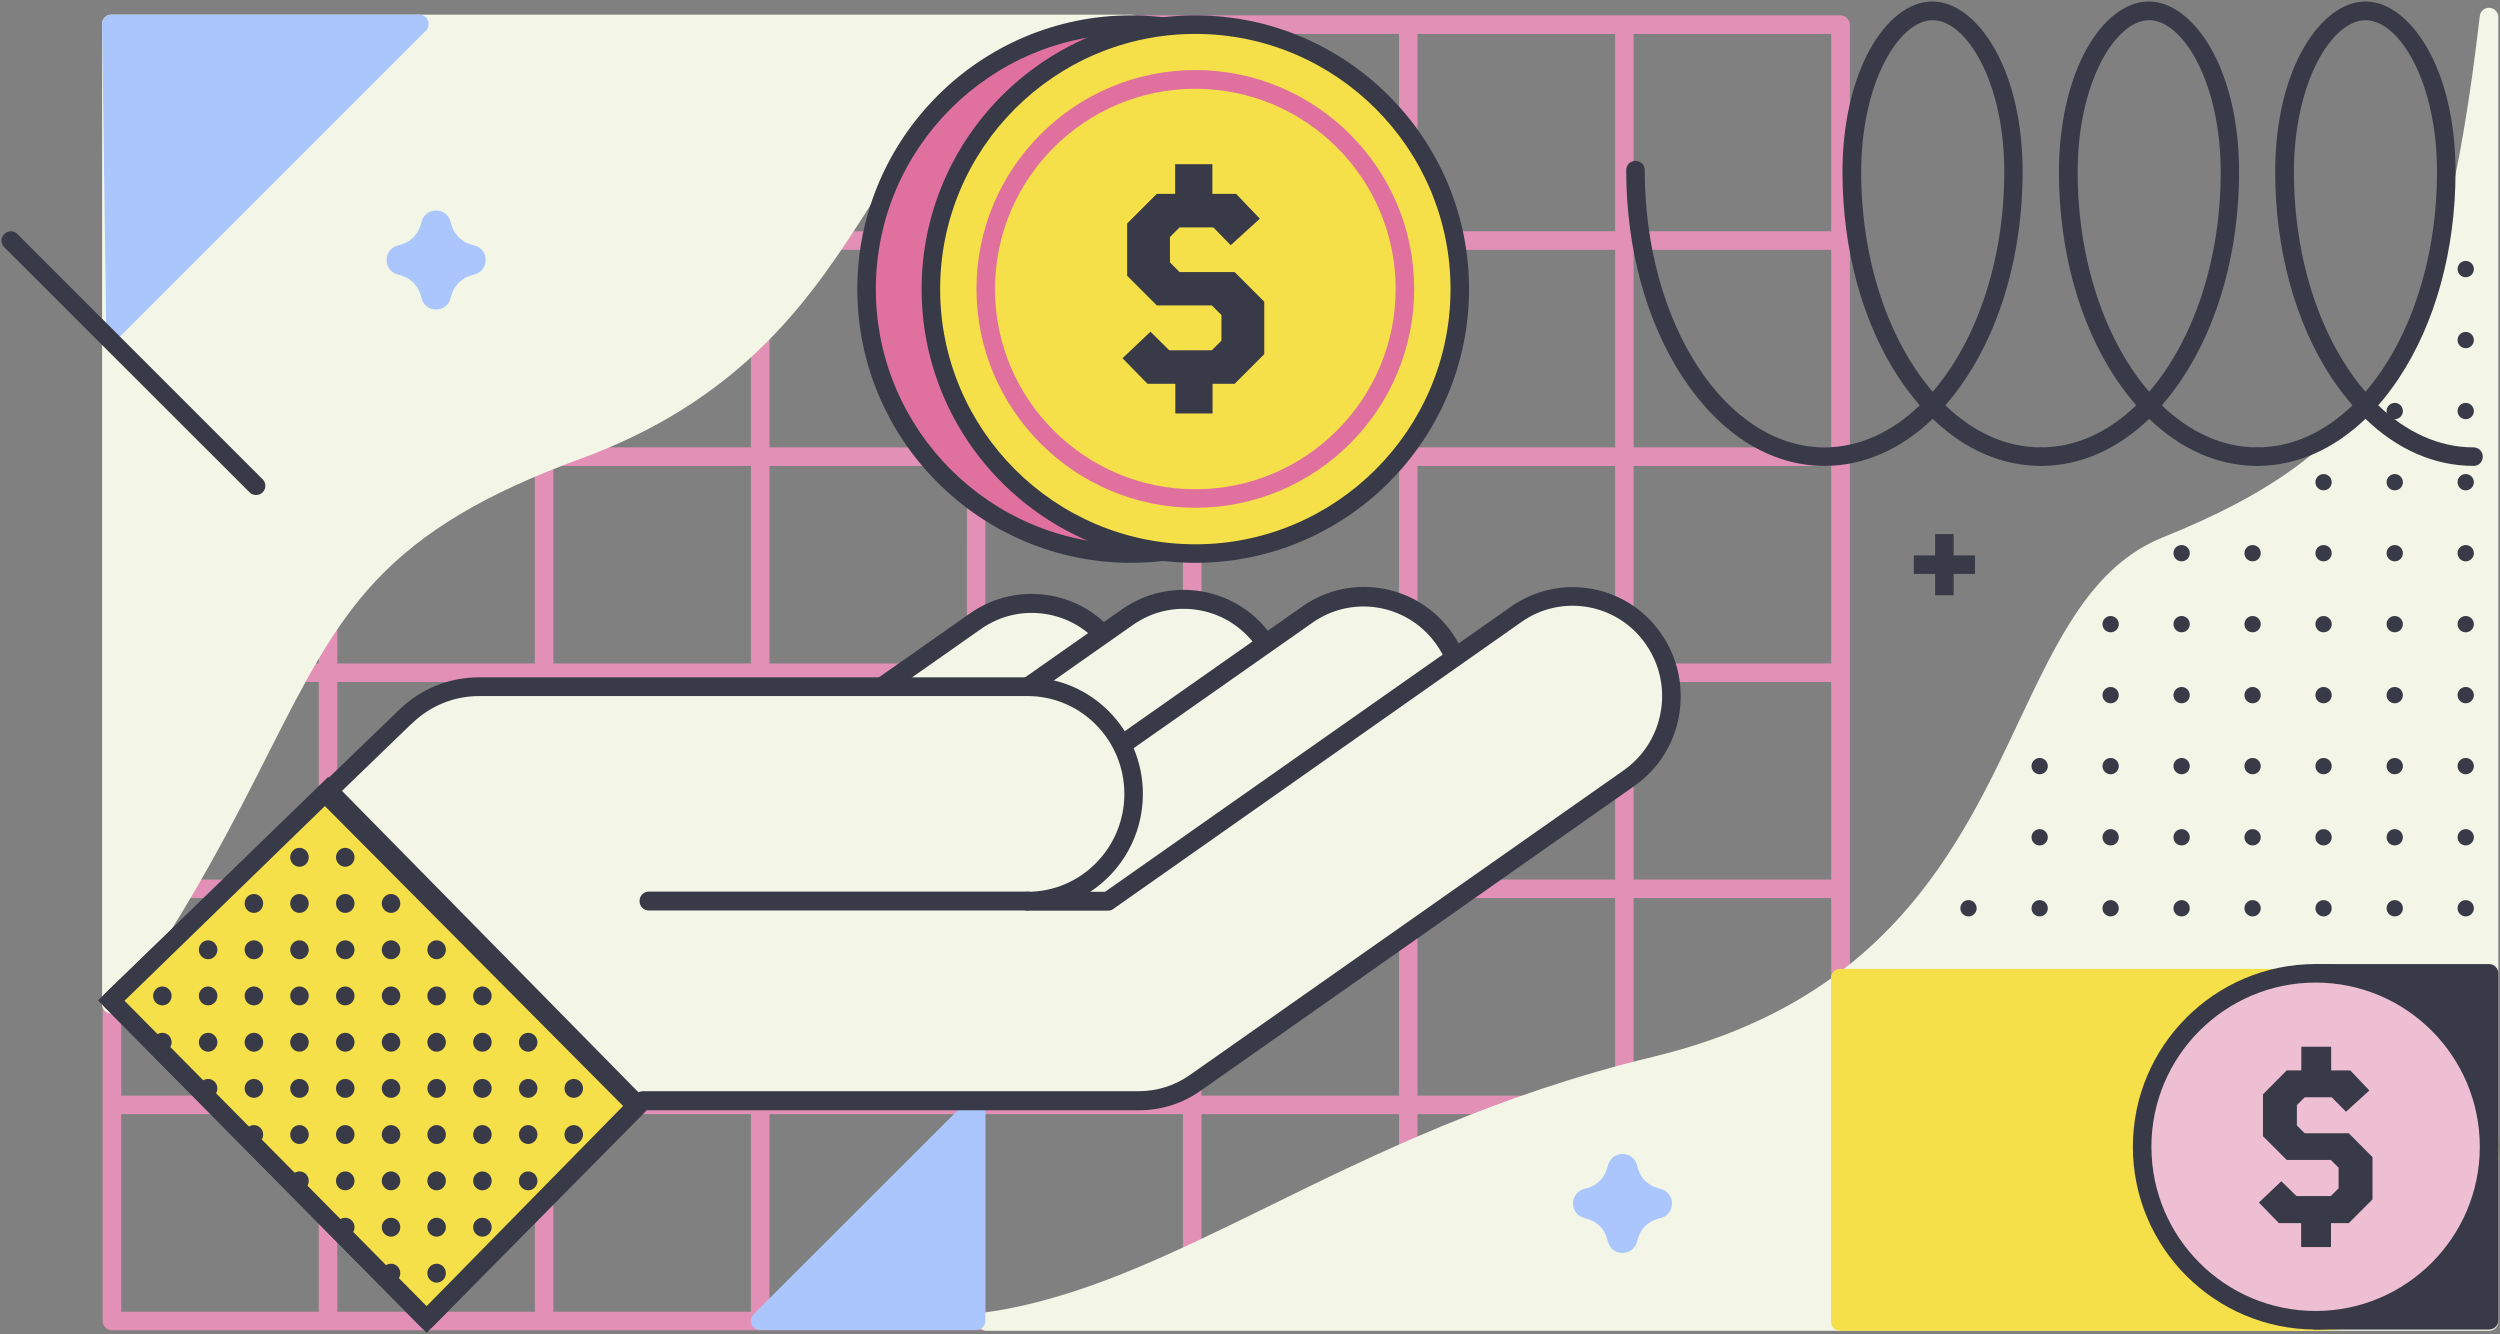<svg xmlns="http://www.w3.org/2000/svg" xmlns:xlink="http://www.w3.org/1999/xlink" width="1349" height="720" version="1.1" viewBox="0 0 1349 720"><rect x="0" y="0" width="1349" height="720" fill="#808080" stroke="none"/><title>abstract-easy-money</title><desc>Created with Sketch.</desc><g id="Page-1" fill="none" fill-rule="evenodd" stroke="none" stroke-width="1"><g id="abstract-easy-money" transform="translate(-265, -187)"><g id="Group" transform="translate(265, 141)"><path id="Shape" fill="#E290B5" fill-rule="nonzero" d="M993.1,54.3 L876.5,54.3 L759.9,54.3 L643.3,54.3 L526.7,54.3 L410.2,54.3 L293.6,54.3 L177,54.3 L60.4,54.3 C57.6,54.3 55.4,56.5 55.4,59.3 L55.4,175.9 L55.4,292.5 L55.4,409 L55.4,525.6 L55.4,642.2 L55.4,758.8 C55.4,761.6 57.6,763.8 60.4,763.8 L177,763.8 L293.6,763.8 L410.2,763.8 L526.8,763.8 L643.4,763.8 L760,763.8 L876.6,763.8 L993.2,763.8 C996,763.8 998.2,761.6 998.2,758.8 L998.2,642.2 L998.2,525.6 L998.2,409 L998.2,292.4 L998.2,175.8 L998.2,59.3 C998.1,56.5 995.8,54.3 993.1,54.3 Z M988.1,287.4 L881.5,287.4 L881.5,180.8 L988.1,180.8 L988.1,287.4 Z M988.1,404 L881.5,404 L881.5,297.4 L988.1,297.4 L988.1,404 Z M988.1,520.6 L881.5,520.6 L881.5,414 L988.1,414 L988.1,520.6 Z M65.4,414 L172,414 L172,520.6 L65.4,520.6 L65.4,414 Z M65.4,297.4 L172,297.4 L172,404 L65.4,404 L65.4,297.4 Z M871.5,404 L764.9,404 L764.9,297.4 L871.5,297.4 L871.5,404 Z M754.9,404 L648.3,404 L648.3,297.4 L754.9,297.4 L754.9,404 L754.9,404 Z M638.3,404 L531.7,404 L531.7,297.4 L638.3,297.4 L638.3,404 L638.3,404 Z M521.7,404 L415.2,404 L415.2,297.4 L521.8,297.4 L521.7,404 L521.7,404 Z M405.2,404 L298.6,404 L298.6,297.4 L405.2,297.4 L405.2,404 L405.2,404 Z M288.6,404 L182,404 L182,297.4 L288.6,297.4 L288.6,404 Z M182,414 L288.6,414 L288.6,520.6 L182,520.6 L182,414 Z M298.6,414 L405.2,414 L405.2,520.6 L298.6,520.6 L298.6,414 Z M415.2,414 L521.8,414 L521.8,520.6 L415.2,520.6 L415.2,414 Z M531.7,414 L638.3,414 L638.3,520.6 L531.7,520.6 L531.7,414 Z M648.3,414 L754.9,414 L754.9,520.6 L648.3,520.6 L648.3,414 Z M764.9,414 L871.5,414 L871.5,520.6 L764.9,520.6 L764.9,414 Z M871.5,287.4 L764.9,287.4 L764.9,180.8 L871.5,180.8 L871.5,287.4 Z M754.9,287.4 L648.3,287.4 L648.3,180.8 L754.9,180.8 L754.9,287.4 L754.9,287.4 Z M638.3,287.4 L531.7,287.4 L531.7,180.8 L638.3,180.8 L638.3,287.4 L638.3,287.4 Z M521.7,287.4 L415.2,287.4 L415.2,180.8 L521.8,180.8 L521.7,287.4 L521.7,287.4 Z M405.2,287.4 L298.6,287.4 L298.6,180.8 L405.2,180.8 L405.2,287.4 L405.2,287.4 Z M288.6,287.4 L182,287.4 L182,180.8 L288.6,180.8 L288.6,287.4 Z M172,287.4 L65.4,287.4 L65.4,180.8 L172,180.8 L172,287.4 Z M65.4,530.6 L172,530.6 L172,637.2 L65.4,637.2 L65.4,530.6 Z M182,530.6 L288.6,530.6 L288.6,637.2 L182,637.2 L182,530.6 Z M298.6,530.6 L405.2,530.6 L405.2,637.2 L298.6,637.2 L298.6,530.6 Z M415.2,530.6 L521.8,530.6 L521.8,637.2 L415.2,637.2 L415.2,530.6 Z M531.7,530.6 L638.3,530.6 L638.3,637.2 L531.7,637.2 L531.7,530.6 Z M648.3,530.6 L754.9,530.6 L754.9,637.2 L648.3,637.2 L648.3,530.6 Z M764.9,530.6 L871.5,530.6 L871.5,637.2 L764.9,637.2 L764.9,530.6 Z M881.5,530.6 L988.1,530.6 L988.1,637.2 L881.5,637.2 L881.5,530.6 Z M988.1,170.8 L881.5,170.8 L881.5,64.3 L988.1,64.3 L988.1,170.8 Z M871.5,170.8 L764.9,170.8 L764.9,64.3 L871.5,64.3 L871.5,170.8 Z M754.9,170.8 L648.3,170.8 L648.3,64.3 L754.9,64.3 L754.9,170.8 L754.9,170.8 Z M638.3,170.8 L531.7,170.8 L531.7,64.3 L638.3,64.3 L638.3,170.8 L638.3,170.8 Z M521.7,170.8 L415.2,170.8 L415.2,64.3 L521.8,64.3 L521.7,170.8 L521.7,170.8 Z M405.2,170.8 L298.6,170.8 L298.6,64.3 L405.2,64.3 L405.2,170.8 L405.2,170.8 Z M288.6,170.8 L182,170.8 L182,64.3 L288.6,64.3 L288.6,170.8 Z M65.4,64.3 L172,64.3 L172,170.9 L65.4,170.9 L65.4,64.3 Z M65.4,647.2 L172,647.2 L172,753.8 L65.4,753.8 L65.4,647.2 Z M182,647.2 L288.6,647.2 L288.6,753.8 L182,753.8 L182,647.2 Z M298.6,647.2 L405.2,647.2 L405.2,753.8 L298.6,753.8 L298.6,647.2 Z M415.2,647.2 L521.8,647.2 L521.8,753.8 L415.2,753.8 L415.2,647.2 Z M531.7,647.2 L638.3,647.2 L638.3,753.8 L531.7,753.8 L531.7,647.2 Z M648.3,647.2 L754.9,647.2 L754.9,753.8 L648.3,753.8 L648.3,647.2 Z M764.9,647.2 L871.5,647.2 L871.5,753.8 L764.9,753.8 L764.9,647.2 Z M988.1,753.7 L881.5,753.7 L881.5,647.2 L988.1,647.2 L988.1,753.7 Z"/><path id="Path" fill="#F3F6E6" fill-rule="nonzero" d="M1343.4,50.2 C1340.7,50 1338.4,52 1338.1,54.6 C1317.5,231.8 1282.4,289.6 1167.2,335.9 C1129.1,351.2 1110.8,390 1089.5,435 C1073.6,468.8 1055.5,507.1 1025.9,540 C992.1,577.7 948.4,602.6 892.2,616.2 C807.3,636.7 742,668.7 684.4,697 C629.7,723.8 582.5,747 531.7,754.2 C529.1,754.6 527.2,756.9 527.4,759.5 C527.6,762.1 529.8,764.1 532.4,764.1 L1343.1,764.1 C1345.9,764.1 1348.1,761.9 1348.1,759.1 L1348.1,55.2 C1348.1,52.6 1346,50.4 1343.4,50.2 Z"/><g id="Oval" fill="#383A48" fill-rule="nonzero" transform="translate(1019, 186)"><circle cx="311.5" cy="5.2" r="4.4"/><circle cx="311.5" cy="43.5" r="4.4"/><circle cx="311.5" cy="81.8" r="4.4"/><circle cx="311.5" cy="120.2" r="4.4"/><circle cx="311.5" cy="158.5" r="4.4"/><circle cx="311.5" cy="196.8" r="4.4"/><circle cx="311.5" cy="235.1" r="4.4"/><circle cx="311.5" cy="273.4" r="4.4"/><circle cx="311.5" cy="311.8" r="4.4"/><circle cx="311.5" cy="350.1" r="4.4"/><circle cx="311.5" cy="388.4" r="4.4"/><circle cx="273.2" cy="81.8" r="4.4"/><circle cx="273.2" cy="120.2" r="4.4"/><circle cx="273.2" cy="158.5" r="4.4"/><circle cx="273.2" cy="196.8" r="4.4"/><circle cx="273.2" cy="235.1" r="4.4"/><circle cx="273.2" cy="273.4" r="4.4"/><circle cx="273.2" cy="311.8" r="4.4"/><circle cx="273.2" cy="350.1" r="4.4"/><circle cx="273.2" cy="388.4" r="4.4"/><circle cx="234.8" cy="120.2" r="4.4"/><circle cx="234.8" cy="158.5" r="4.4"/><circle cx="234.8" cy="196.8" r="4.4"/><circle cx="234.8" cy="235.1" r="4.4"/><circle cx="234.8" cy="273.4" r="4.4"/><circle cx="234.8" cy="311.8" r="4.4"/><circle cx="234.8" cy="350.1" r="4.4"/><circle cx="234.8" cy="388.4" r="4.4"/><circle cx="196.5" cy="158.5" r="4.4"/><circle cx="196.5" cy="196.8" r="4.4"/><circle cx="196.5" cy="235.1" r="4.4"/><circle cx="196.5" cy="273.4" r="4.4"/><circle cx="196.5" cy="311.8" r="4.4"/><circle cx="196.5" cy="350.1" r="4.4"/><circle cx="196.5" cy="388.4" r="4.4"/><circle cx="158.2" cy="158.5" r="4.4"/><circle cx="158.2" cy="196.8" r="4.4"/><circle cx="158.2" cy="235.1" r="4.4"/><circle cx="158.2" cy="273.4" r="4.4"/><circle cx="158.2" cy="311.8" r="4.4"/><circle cx="158.2" cy="350.1" r="4.4"/><circle cx="158.2" cy="388.4" r="4.4"/><circle cx="119.9" cy="196.8" r="4.4"/><circle cx="119.9" cy="235.1" r="4.4"/><circle cx="119.9" cy="273.4" r="4.4"/><circle cx="119.9" cy="311.8" r="4.4"/><circle cx="119.9" cy="350.1" r="4.4"/><circle cx="119.9" cy="388.4" r="4.4"/><circle cx="81.6" cy="273.4" r="4.4"/><circle cx="81.6" cy="311.8" r="4.4"/><circle cx="81.6" cy="350.1" r="4.4"/><circle cx="81.6" cy="388.4" r="4.4"/><circle cx="43.2" cy="350.1" r="4.4"/><circle cx="43.2" cy="388.4" r="4.4"/><circle cx="4.9" cy="388.4" r="4.4"/></g><path id="Path" fill="#F3F6E6" fill-rule="nonzero" d="M610.3,53.9 L60.1,53.9 C57.3,53.9 55.1,56.1 55.1,58.9 L55.1,587.9 C55.1,590.1 56.5,592 58.6,592.7 C59.1,592.9 59.6,592.9 60.1,592.9 C61.7,592.9 63.3,592.1 64.2,590.8 C103.1,534.8 126.4,489 145,452.1 C164.2,414.3 179.3,384.4 202.9,359.3 C228,332.6 261.9,312.4 312.6,293.8 C352.9,279.1 385.9,258.5 413.5,230.9 C437.6,206.8 454,181.3 469.8,156.6 C503.1,104.8 529.4,63.8 610.2,63.8 C613,63.8 615.203,61.6 615.203,58.8 C615.3,56.1 613.1,53.9 610.3,53.9 Z"/><path id="Path" fill="#AAC6FC" fill-rule="nonzero" d="M528.7,637.5 C526.8,636.7 524.7,637.2 523.3,638.6 L406.6,755.2 C405.2,756.6 404.7,758.8 405.5,760.6 C406.3,762.5 408.1,763.7 410.1,763.7 L526.7,763.7 C529.5,763.7 531.7,761.5 531.7,758.7 L531.7,642.2 C531.7,640.1 530.5,638.3 528.7,637.5 Z"/><g transform="translate(52, 362)"><g fill-rule="nonzero" transform="translate(70, 4)"><path id="Path" fill="#F3F6E6" d="M58.7,277.8 L200.7,277.8 C211.6,277.8 222.2,274.5 231.1,268.2 L465.1,103.8 C489.3,86.8 495.3,53.2 478.5,28.9 C461.7,4.4 428.5,-1.6 404.4,15.3 L183.9,170.1 L58.7,170.1 C29.3,170.1 5.4,194.2 5.4,224 C5.4,253.7 29.2,277.8 58.7,277.8 Z"/><path id="Shape" fill="#383A48" d="M200.6,282.8 L58.6,282.8 C26.5,282.8 0.3,256.4 0.3,223.8 C0.3,191.2 26.4,164.8 58.6,164.8 L182.3,164.8 L401.4,11 C414.2,2 429.7,-1.3 445,1.4 C460.3,4.2 473.6,12.8 482.5,25.8 C491.4,38.7 494.7,54.4 492,69.9 C489.3,85.4 480.7,98.8 467.9,107.8 L233.8,272.3 C224,279.2 212.5,282.8 200.6,282.8 Z M58.7,175.1 C32.1,175.1 10.4,197 10.4,223.9 C10.4,250.8 32.1,272.7 58.7,272.7 L200.7,272.7 C210.6,272.7 220.1,269.7 228.2,264 L462.3,99.6 C472.9,92.1 480,81 482.3,68.2 C484.6,55.4 481.8,42.4 474.4,31.7 C467,21 456,13.8 443.3,11.5 C430.6,9.2 417.8,12 407.2,19.5 L186.8,174.2 C186,174.8 185,175.1 183.9,175.1 L58.7,175.1 L58.7,175.1 Z"/></g><g fill-rule="nonzero" transform="translate(70, 2)"><path id="SVGID_7_" fill="#F3F6E6" d="M560.4,28.7 C543.6,4.2 510.4,-1.8 486.3,15.1 L265.9,169.9 L58.7,169.9 C29.3,169.9 5.4,194 5.4,223.8 C5.4,253.5 29.2,277.7 58.7,277.7 L160.2,277.7 C164.8,271.9 170.2,267.1 176.4,262.9 C185.2,254.7 195.6,249.1 207.5,246.3 C221.3,244.1 235.1,241.6 249.1,242.2 C255.5,242.4 261.9,243 268.4,243 C288.5,243.2 306.7,249.9 322.4,261.3 L547,103.7 C571.2,86.7 577.2,53.1 560.4,28.7 Z"/><path id="SVGID_8_" fill="#383A48" d="M160.2,282.7 L58.7,282.7 C26.6,282.7 0.4,256.3 0.4,223.7 C0.4,191.1 26.5,164.7 58.7,164.7 L264.3,164.7 L483.4,10.8 C496.2,1.8 511.7,-1.5 527,1.2 C542.3,4 555.6,12.6 564.5,25.6 L564.5,25.6 C573.4,38.5 576.7,54.2 574,69.7 C571.2,85.2 562.7,98.6 549.9,107.6 L325.3,265.5 C323.6,266.7 321.3,266.7 319.5,265.5 C303.9,254.2 286.7,248.3 268.4,248.2 C264.3,248.2 260.3,247.9 256.4,247.7 C254,247.6 251.5,247.4 249,247.3 C236.2,246.8 223.6,248.9 210.3,251 L208.5,251.3 C197.6,253.9 187.9,259.1 179.8,266.7 C179.6,266.9 179.4,267.1 179.1,267.2 C173.3,270.9 168.3,275.6 164.1,280.9 C163.1,282.1 161.7,282.7 160.2,282.7 Z M58.7,175 C32.1,175 10.4,196.9 10.4,223.8 C10.4,250.7 32,272.5 58.7,272.5 L157.9,272.5 C162.4,267.2 167.6,262.7 173.4,258.8 C182.8,250.2 193.9,244.3 206.4,241.3 C206.5,241.3 206.6,241.2 206.8,241.2 L208.8,240.9 C222,238.8 235.6,236.5 249.5,237 C252,237.1 254.6,237.2 257.1,237.4 C260.9,237.6 264.8,237.8 268.7,237.9 C287.9,238.1 306.1,243.9 322.6,255.1 L544.3,99.4 C554.9,91.9 562,80.8 564.3,68 C566.6,55.2 563.8,42.2 556.4,31.5 L556.4,31.5 C549,20.8 538,13.6 525.3,11.3 C512.6,9 499.8,11.8 489.2,19.3 L268.7,174.1 C267.9,174.7 266.9,175 265.8,175 L58.7,175 Z"/></g><g fill-rule="nonzero" transform="translate(88, 0)"><path id="SVGID_11_" fill="#F3F6E6" d="M639.8,29 C623,4.5 589.8,-1.5 565.7,15.4 L345.2,170.2 L59,170.2 C29.6,170.2 5.7,194.3 5.7,224.1 C5.7,253.8 29.5,278 59,278 L130.6,278 C131.8,274.3 133.3,270.7 135.1,267.2 C138.8,255.8 145.1,245.8 154,237.4 C162.3,228.4 172.1,222 183.5,218.3 C194.4,212.5 206.2,209.8 218.8,210.3 C250.4,210.4 282.1,212.9 313.5,208.7 C330,208.8 345.4,212.9 359.7,221.3 L378.2,235.8 C386.9,243.9 393.2,253.9 397.5,264.8 L626.4,104.1 C650.6,87 656.5,53.4 639.8,29 Z"/><path id="SVGID_12_" fill="#383A48" d="M130.5,283.1 L59,283.1 C26.9,283.1 0.7,256.7 0.7,224.1 C0.7,191.6 26.8,165.1 59,165.1 L343.7,165.1 L562.8,11.2 C589.2,-7.3 625.6,-0.7 643.9,26 L643.9,26 C652.8,38.9 656.1,54.6 653.4,70.1 C650.6,85.6 642.1,99 629.3,108 L400.3,268.9 C399,269.8 397.5,270 396,269.6 C394.5,269.2 393.4,268.1 392.8,266.7 C388.5,255.9 382.5,246.8 374.9,239.7 L356.8,225.5 C343.5,217.8 329,213.8 313.7,213.7 C290.4,216.8 266.8,216.2 244,215.7 C235.7,215.5 227.1,215.3 218.7,215.3 C218.6,215.3 218.6,215.3 218.5,215.3 C206.8,214.9 195.8,217.3 185.7,222.7 C185.5,222.8 185.2,222.9 184.9,223 C174.4,226.4 165.2,232.4 157.6,240.8 C157.5,240.9 157.4,241 157.3,241.1 C149,248.9 143.1,258.2 139.7,268.7 C139.6,269 139.5,269.2 139.4,269.5 C137.7,272.7 136.3,276.2 135.2,279.6 C134.6,281.7 132.7,283.1 130.5,283.1 Z M59,175.3 C32.4,175.3 10.7,197.2 10.7,224.1 C10.7,251 32.4,273 59,273 L127,273 C128,270.4 129.2,267.7 130.4,265.2 C134.3,253.2 141.1,242.6 150.4,233.9 C159.1,224.5 169.6,217.6 181.4,213.7 C192.9,207.6 205.5,204.9 218.7,205.3 C227.2,205.3 235.8,205.5 244.1,205.7 C266.7,206.2 290,206.7 312.6,203.7 C312.8,203.7 313.1,203.7 313.3,203.7 C330.6,203.8 347,208.3 362,217 C362.2,217.1 362.4,217.2 362.5,217.4 L381,231.9 C381.1,232 381.2,232.1 381.3,232.2 C388.7,239.1 394.7,247.5 399.4,257.3 L623.3,100.1 C633.9,92.6 641,81.5 643.3,68.7 C645.6,55.9 642.8,42.9 635.4,32.2 L635.4,32.2 C620.2,10.1 590.1,4.6 568.2,20 L348.1,174.5 C347.3,175.1 346.3,175.4 345.2,175.4 L59,175.4 L59,175.3 Z"/></g><g fill-rule="nonzero" transform="translate(3, 0)"><path id="Path" fill="#F3F6E6" d="M5.1,223.9 L163.8,70.8 L163.8,70.8 C174.1,60.7 188.1,54.5 203.6,54.5 L499.6,54.5 C531.2,54.5 556.8,80.4 556.8,112.3 L556.8,112.3 C556.8,144.3 531.2,170.1 499.6,170.1 L542.9,170.1 L763.3,15.3 C787.5,-1.7 820.7,4.4 837.4,28.9 C854.2,53.4 848.2,86.9 824,103.8 L589.9,268.4 C581,274.7 570.4,278 559.5,278 L291.9,278 L175.2,396 L5.1,223.9 Z"/><path id="Shape" fill="#383A48" d="M175.2,401.1 C173.9,401.1 172.6,400.6 171.7,399.6 L1.5,227.5 C0.5,226.5 0,225.3 0,223.9 C0,222.6 0.6,221.3 1.5,220.3 L160.2,67.2 C160.3,67.1 160.3,67.1 160.4,67 C172,55.7 187.3,49.5 203.5,49.5 L499.5,49.5 C533.8,49.5 561.7,77.7 561.7,112.4 C561.7,134.5 550.4,154 533.3,165.2 L541.3,165.2 L760.4,11.3 C786.8,-7.2 823.2,-0.6 841.5,26.1 C850.4,39 853.7,54.7 851,70.2 C848.3,85.7 839.7,99.1 826.9,108.1 L592.8,272.6 C583,279.5 571.5,283.1 559.6,283.1 L294,283.1 L178.8,399.6 C177.8,400.6 176.5,401.1 175.2,401.1 Z M12.2,224 L175.2,388.8 L288.4,274.3 C289.3,273.4 290.6,272.8 291.9,272.8 L559.5,272.8 C569.4,272.8 578.9,269.8 587,264.1 L821.1,99.7 C831.7,92.2 838.8,81.1 841.1,68.3 C843.4,55.5 840.6,42.5 833.2,31.8 C818,9.7 787.9,4.2 766,19.6 L545.7,174.5 C544.9,175.1 543.9,175.4 542.8,175.4 L499.5,175.4 C496.7,175.4 494.5,173.2 494.5,170.3 C494.5,167.5 496.7,165.2 499.5,165.2 C528.3,165.2 551.7,141.5 551.7,112.4 C551.7,83.3 528.3,59.6 499.5,59.6 L203.5,59.6 C189.9,59.6 177,64.9 167.2,74.5 C167.1,74.6 167,74.7 166.9,74.7 L12.2,224 Z"/></g><g fill-rule="nonzero" transform="translate(0, 103)"><polygon id="Path" fill="#F6E049" points="178.2 293 8.1 120.9 125.1 7.2 292 177"/><path id="Shape" fill="#383A48" d="M178.2,300.2 L0.9,120.8 L125.1,0.2 L299,177 L178.2,300.2 Z M15.2,121 L178.2,285.8 L285,177 L125,14.3 L15.2,121 Z"/></g><g id="Oval" fill="#383A48" fill-rule="nonzero" transform="translate(30, 116)"><ellipse cx="252.3" cy="155.3" rx="5" ry="5.1"/><ellipse cx="227.6" cy="130.4" rx="5" ry="5.1"/><ellipse cx="227.6" cy="155.3" rx="5" ry="5.1"/><ellipse cx="227.6" cy="180.2" rx="5" ry="5.1"/><ellipse cx="203" cy="105.4" rx="5" ry="5.1"/><ellipse cx="203" cy="130.4" rx="5" ry="5.1"/><ellipse cx="203" cy="155.3" rx="5" ry="5.1"/><ellipse cx="203" cy="180.2" rx="5" ry="5.1"/><ellipse cx="203" cy="205.2" rx="5" ry="5.1"/><ellipse cx="178.3" cy="80.5" rx="5" ry="5.1"/><ellipse cx="178.3" cy="105.4" rx="5" ry="5.1"/><ellipse cx="178.3" cy="130.4" rx="5" ry="5.1"/><ellipse cx="178.3" cy="155.3" rx="5" ry="5.1"/><ellipse cx="178.3" cy="180.2" rx="5" ry="5.1"/><ellipse cx="178.3" cy="205.2" rx="5" ry="5.1"/><ellipse cx="178.3" cy="230.2" rx="5" ry="5.1"/><ellipse cx="153.6" cy="55.5" rx="5" ry="5.1"/><ellipse cx="153.6" cy="80.5" rx="5" ry="5.1"/><ellipse cx="153.6" cy="105.4" rx="5" ry="5.1"/><ellipse cx="153.6" cy="130.4" rx="5" ry="5.1"/><ellipse cx="153.6" cy="155.3" rx="5" ry="5.1"/><ellipse cx="153.6" cy="180.2" rx="5" ry="5.1"/><ellipse cx="153.6" cy="205.2" rx="5" ry="5.1"/><ellipse cx="153.6" cy="230.2" rx="5" ry="5.1"/><ellipse cx="153.6" cy="255" rx="5" ry="5.1"/><ellipse cx="129" cy="30.6" rx="5" ry="5.1"/><ellipse cx="129" cy="55.5" rx="5" ry="5.1"/><ellipse cx="129" cy="80.5" rx="5" ry="5.1"/><ellipse cx="129" cy="105.4" rx="5" ry="5.1"/><ellipse cx="129" cy="130.4" rx="5" ry="5.1"/><ellipse cx="129" cy="155.3" rx="5" ry="5.1"/><ellipse cx="129" cy="180.2" rx="5" ry="5.1"/><ellipse cx="129" cy="205.2" rx="5" ry="5.1"/><ellipse cx="129" cy="230.2" rx="5" ry="5.1"/><ellipse cx="129" cy="255" rx="5" ry="5.1"/><ellipse cx="104.3" cy="5.7" rx="5" ry="5.1"/><ellipse cx="104.3" cy="30.6" rx="5" ry="5.1"/><ellipse cx="104.3" cy="55.5" rx="5" ry="5.1"/><ellipse cx="104.3" cy="80.5" rx="5" ry="5.1"/><ellipse cx="104.3" cy="105.4" rx="5" ry="5.1"/><ellipse cx="104.3" cy="130.4" rx="5" ry="5.1"/><ellipse cx="104.3" cy="155.3" rx="5" ry="5.1"/><ellipse cx="104.3" cy="180.2" rx="5" ry="5.1"/><ellipse cx="104.3" cy="205.2" rx="5" ry="5.1"/><ellipse cx="104.3" cy="230.2" rx="5" ry="5.1"/><ellipse cx="79.6" cy="30.6" rx="5" ry="5.1"/><ellipse cx="79.6" cy="55.5" rx="5" ry="5.1"/><ellipse cx="79.6" cy="80.5" rx="5" ry="5.1"/><ellipse cx="79.6" cy="105.4" rx="5" ry="5.1"/><ellipse cx="79.6" cy="130.4" rx="5" ry="5.1"/><ellipse cx="79.6" cy="155.3" rx="5" ry="5.1"/><ellipse cx="79.6" cy="180.2" rx="5" ry="5.1"/><ellipse cx="79.6" cy="205.2" rx="5" ry="5.1"/><ellipse cx="55" cy="55.5" rx="5" ry="5.1"/><ellipse cx="55" cy="80.5" rx="5" ry="5.1"/><ellipse cx="55" cy="105.4" rx="5" ry="5.1"/><ellipse cx="55" cy="130.4" rx="5" ry="5.1"/><ellipse cx="55" cy="155.3" rx="5" ry="5.1"/><ellipse cx="55" cy="180.2" rx="5" ry="5.1"/><ellipse cx="30.3" cy="80.5" rx="5" ry="5.1"/><ellipse cx="30.3" cy="105.4" rx="5" ry="5.1"/><ellipse cx="30.3" cy="130.4" rx="5" ry="5.1"/><ellipse cx="30.3" cy="155.3" rx="5" ry="5.1"/><ellipse cx="5.6" cy="105.4" rx="5" ry="5.1"/><ellipse cx="5.6" cy="130.4" rx="5" ry="5.1"/></g><g id="Path" transform="translate(293, 165)"><line x1="209.5" x2="5.1" y1="5.2" y2="5.2"/><path fill="#383A48" fill-rule="nonzero" d="M209.5,10.3 L5.1,10.3 C2.3,10.3 0.1,8.1 0.1,5.2 C0.1,2.3 2.3,0.1 5.1,0.1 L209.5,0.1 C212.3,0.1 214.5,2.3 214.5,5.2 C214.5,8.1 212.3,10.3 209.5,10.3 Z"/></g></g><g fill-rule="nonzero" transform="translate(443, 0)"><g transform="translate(19, 54)"><circle id="Oval" cx="148.3" cy="148" r="142.7" fill="#E0719E"/><path id="Shape" fill="#383A48" d="M148.3,295.7 C66.9,295.7 0.6,229.4 0.6,148 C0.6,66.6 66.9,0.3 148.3,0.3 C229.7,0.3 296,66.5 296,148 C296,229.5 229.8,295.7 148.3,295.7 Z M148.3,10.3 C72.4,10.3 10.6,72.1 10.6,148 C10.6,223.9 72.4,285.7 148.3,285.7 C224.2,285.7 286,223.9 286,148 C286,72.1 224.2,10.3 148.3,10.3 Z"/></g><g><circle id="Oval" cx="201.992" cy="202.004" r="142.699" fill="#F6E049" transform="translate(201.992, 202.004) rotate(-45) translate(-201.992, -202.004)"/><path id="Shape" fill="#383A48" d="M202,349.7 C120.6,349.7 54.3,283.4 54.3,202 C54.3,120.6 120.6,54.3 202,54.3 C283.4,54.3 349.7,120.6 349.7,202 C349.7,283.4 283.4,349.7 202,349.7 Z M202,64.3 C126.1,64.3 64.3,126.1 64.3,202 C64.3,277.9 126.1,339.7 202,339.7 C277.9,339.7 339.7,277.9 339.7,202 C339.7,126.1 277.9,64.3 202,64.3 Z"/></g><g transform="translate(83, 83)"><circle id="Oval" cx="119" cy="119" r="113.1" fill="#F6E049"/><path id="Shape" fill="#E0719E" d="M119,237 C53.9,237 0.9,184 0.9,118.9 C0.9,53.8 53.9,0.8 119,0.8 C184.1,0.8 237.1,53.8 237.1,118.9 C237.1,184 184.1,237 119,237 Z M119,10.9 C59.4,10.9 10.9,59.4 10.9,119 C10.9,178.6 59.4,227 119,227 C178.6,227 227.1,178.5 227.1,118.9 C227.1,59.3 178.6,10.9 119,10.9 Z"/></g><polygon id="Path" fill="#383A48" points="211.7 168.7 193.5 168.7 188.3 173.9 188.3 187.6 193.5 192.8 223.2 192.8 239.2 208.8 239.2 237.1 223.2 253.1 211.3 253.1 211.3 269.1 191.2 269.1 191.2 253.1 176.2 253.1 162.7 239.3 177.8 225 187.9 235 210.9 235 216.1 229.8 216.1 216 210.9 210.8 181.2 210.8 165.2 194.8 165.2 166.6 181.2 150.6 191.1 150.6 191.1 134.6 211.2 134.6 211.2 150.6 224 150.6 236.8 164 221.1 178.3"/></g><g id="Shape" fill="#383A48" fill-rule="nonzero"><path d="M224.3,251.4 C203.2,251.4 183.1,242.6 165.9,226 C148.7,242.5 128.6,251.4 107.5,251.4 C78.5,251.4 51.4,234.5 31.2,203.9 C11.4,173.9 0.5,134.1 0.5,91.8 C0.5,89 2.7,86.8 5.5,86.8 C8.3,86.8 10.5,89 10.5,91.8 C10.5,174.3 54,241.4 107.5,241.4 C126.4,241.4 144,233.1 158.9,218.7 C155.1,214.3 151.4,209.5 147.9,204.3 C128.1,174.5 117.2,134.9 117.2,92.7 C117.2,67.6 122.4,44.4 131.7,27.2 C140.8,10.5 153.2,0.8 165.7,0.8 C189.1,0.8 214.4,35.9 214.4,92.7 C214.4,134.9 203.5,174.5 183.7,204.3 C180.2,209.5 176.6,214.3 172.7,218.7 C187.6,233 205.2,241.4 224.1,241.4 C226.9,241.4 229.1,243.6 229.1,246.4 C229.1,249.2 227.1,251.4 224.3,251.4 Z M165.9,10.9 C147.7,10.9 127.3,44.5 127.3,92.8 C127.3,141.2 142.5,184.3 165.9,211.4 C189.3,184.2 204.5,141.2 204.5,92.8 C204.6,44.6 184.2,10.9 165.9,10.9 Z" transform="translate(877, 46)"/><path d="M457.8,251.4 C436.7,251.4 416.6,242.6 399.4,226 C382.2,242.5 362.1,251.4 341,251.4 C338.2,251.4 336,249.2 336,246.4 C336,243.6 338.2,241.4 341,241.4 C359.9,241.4 377.5,233.1 392.4,218.7 C388.6,214.3 384.9,209.5 381.4,204.3 C361.6,174.5 350.7,134.9 350.7,92.7 C350.7,36 376,0.8 399.4,0.8 C422.8,0.8 448,35.9 448,92.7 C448,134.9 437.1,174.5 417.3,204.3 C413.8,209.5 410.2,214.3 406.3,218.7 C421.2,233 438.8,241.4 457.7,241.4 C460.5,241.4 462.7,243.6 462.7,246.4 C462.7,249.2 460.6,251.4 457.8,251.4 Z M399.5,10.9 C381.2,10.9 360.8,44.5 360.8,92.8 C360.8,141.2 376,184.3 399.4,211.4 C422.8,184.2 438,141.2 438,92.8 C438.1,44.6 417.8,10.9 399.5,10.9 Z" transform="translate(877, 46)"/><path d="M341.1,251.4 C320,251.4 299.9,242.6 282.7,226 C265.5,242.5 245.4,251.4 224.3,251.4 C221.5,251.4 219.3,249.2 219.3,246.4 C219.3,243.6 221.5,241.4 224.3,241.4 C243.2,241.4 260.8,233.1 275.7,218.7 C271.9,214.3 268.2,209.5 264.7,204.3 C244.9,174.5 234,134.9 234,92.7 C234,67.6 239.2,44.4 248.5,27.2 C257.6,10.5 270,0.8 282.5,0.8 C305.9,0.8 331.2,35.9 331.2,92.7 C331.2,134.9 320.3,174.5 300.5,204.3 C297,209.5 293.4,214.3 289.5,218.7 C304.4,233 322,241.4 340.9,241.4 C343.7,241.4 345.9,243.6 345.9,246.4 C345.9,249.2 343.8,251.4 341.1,251.4 Z M282.7,10.9 C264.5,10.9 244.1,44.5 244.1,92.8 C244.1,141.2 259.3,184.3 282.7,211.4 C306.1,184.2 321.3,141.2 321.3,92.8 C321.3,44.6 300.9,10.9 282.7,10.9 Z" transform="translate(877, 46)"/></g><path id="Path" fill="#AAC6FC" fill-rule="nonzero" d="M896.3,687.6 L894.5,687.1 C889.3,685.7 885.2,681.6 883.8,676.4 L883.3,674.6 C882.3,671 879.2,668.7 875.5,668.7 L875.5,668.7 C871.8,668.7 868.7,671.1 867.7,674.6 L867.2,676.4 C865.8,681.6 861.7,685.7 856.5,687.1 L854.7,687.6 C851.1,688.6 848.8,691.7 848.8,695.4 C848.8,699.1 851.2,702.2 854.7,703.2 L856.5,703.7 C861.7,705.1 865.8,709.2 867.2,714.4 L867.7,716.2 C868.7,719.8 871.8,722.1 875.5,722.1 L875.5,722.1 C879.2,722.1 882.3,719.7 883.3,716.2 L883.8,714.4 C885.2,709.2 889.3,705.1 894.5,703.7 L896.3,703.2 C899.9,702.2 902.2,699.1 902.2,695.4 C902.2,691.7 899.8,688.5 896.3,687.6 Z"/><path id="Path" fill="#AAC6FC" fill-rule="nonzero" d="M256.1,178.5 L254.3,178 C249.1,176.6 245,172.5 243.6,167.3 L243.1,165.5 C242.1,161.9 239,159.6 235.3,159.6 C231.6,159.6 228.5,162 227.5,165.5 L227,167.3 C225.6,172.5 221.5,176.6 216.3,178 L214.5,178.5 C210.9,179.5 208.6,182.6 208.6,186.3 C208.6,190 211,193.1 214.5,194.1 L216.3,194.6 C221.5,196 225.6,200.1 227,205.3 L227.5,207.1 C228.5,210.7 231.6,213 235.3,213 C239,213 242.1,210.6 243.1,207.1 L243.6,205.3 C245,200.1 249.1,196 254.3,194.6 L256.1,194.1 C259.7,193.1 262,190 262,186.3 C262.1,182.6 259.7,179.4 256.1,178.5 Z"/><g transform="translate(173, 472)"><line id="Path" x1="171" x2="4.1" y1="171.4" y2="3.5"/><rect id="Rectangle" width="10" height="236.799" x="82.483" y="-30.877" fill="#383A48" fill-rule="nonzero" transform="translate(87.483, 87.522) rotate(-44.838) translate(-87.483, -87.522)"/></g><path id="Path" fill="#F6E049" fill-rule="nonzero" d="M1250.4,568.8 L993,568.8 C990.2,568.8 988,571 988,573.8 L988,759.1 C988,761.9 990.2,764.1 993,764.1 L1250.4,764.1 C1304.3,764.1 1348.1,720.3 1348.1,666.4 C1348.1,612.6 1304.3,568.8 1250.4,568.8 Z"/><g fill-rule="nonzero" transform="translate(1150, 566)"><path id="Path" fill="#383A48" d="M193.1,0.2 L99.5,0.2 C96.7,0.2 94.5,2.4 94.5,5.2 L94.5,192.4 C94.5,195.2 96.7,197.4 99.5,197.4 L193.1,197.4 C195.9,197.4 198.1,195.2 198.1,192.4 L198.1,5.2 C198.1,2.5 195.9,0.2 193.1,0.2 Z"/><g><circle id="Oval" cx="99.5" cy="98.8" r="93.6" fill="#EEBED3"/><path id="Shape" fill="#383A48" d="M99.5,197.4 C45.1,197.4 0.9,153.2 0.9,98.8 C0.9,44.4 45.1,0.2 99.5,0.2 C153.9,0.2 198.1,44.4 198.1,98.8 C198.1,153.2 153.9,197.4 99.5,197.4 Z M99.5,10.2 C50.7,10.2 10.9,49.9 10.9,98.8 C10.9,147.7 50.6,187.4 99.5,187.4 C148.3,187.4 188.1,147.7 188.1,98.8 C188.1,49.9 148.4,10.2 99.5,10.2 Z"/></g><polygon id="Path" fill="#383A48" points="108.2 72.1 93.6 72.1 89.4 76.3 89.4 87.3 93.6 91.5 117.4 91.5 130.2 104.4 130.2 127.2 117.4 140 107.8 140 107.8 152.9 91.7 152.9 91.7 140 79.7 140 68.9 128.9 81 117.4 89.2 125.4 107.7 125.4 111.9 121.2 111.9 110.1 107.7 105.9 83.9 105.9 71.1 93.1 71.1 70.5 83.9 57.6 91.8 57.6 91.8 44.8 107.9 44.8 107.9 57.6 118.2 57.6 128.5 68.4 115.9 79.9"/></g><g transform="translate(1032, 334)"><rect id="Rectangle" width="10" height="33" x="12.2" y=".2" fill="#383A48" fill-rule="nonzero"/><g transform="translate(0, 11)"><line id="Path" x1=".7" x2="33.6" y1="5.7" y2="5.7"/><rect id="Rectangle" width="33" height="10" x=".7" y=".7" fill="#383A48" fill-rule="nonzero"/></g></g><path id="Path" fill="#AAC6FC" fill-rule="nonzero" d="M230.9,57 C230.1,55.1 228.3,53.9 226.3,53.9 L60.1,53.9 C58.8,53.9 57.5,54.4 56.5,55.4 C55.5,56.4 55,57.6 55.1,59 L57.3,223.1 C57.3,225.1 58.6,226.9 60.4,227.7 C61,227.9 61.6,228.1 62.3,228.1 C63.6,228.1 64.9,227.6 65.8,226.6 L229.9,62.5 C231.3,61 231.7,58.8 230.9,57 Z"/><path id="Path" fill="#383A48" fill-rule="nonzero" d="M138.1,313.1 C136.8,313.1 135.5,312.6 134.6,311.6 L2.3,179.4 C0.3,177.4 0.3,174.3 2.3,172.3 C4.3,170.3 7.4,170.3 9.4,172.3 L141.7,304.6 C143.7,306.6 143.7,309.7 141.7,311.7 C140.7,312.7 139.4,313.1 138.1,313.1 Z"/></g></g></g></svg>